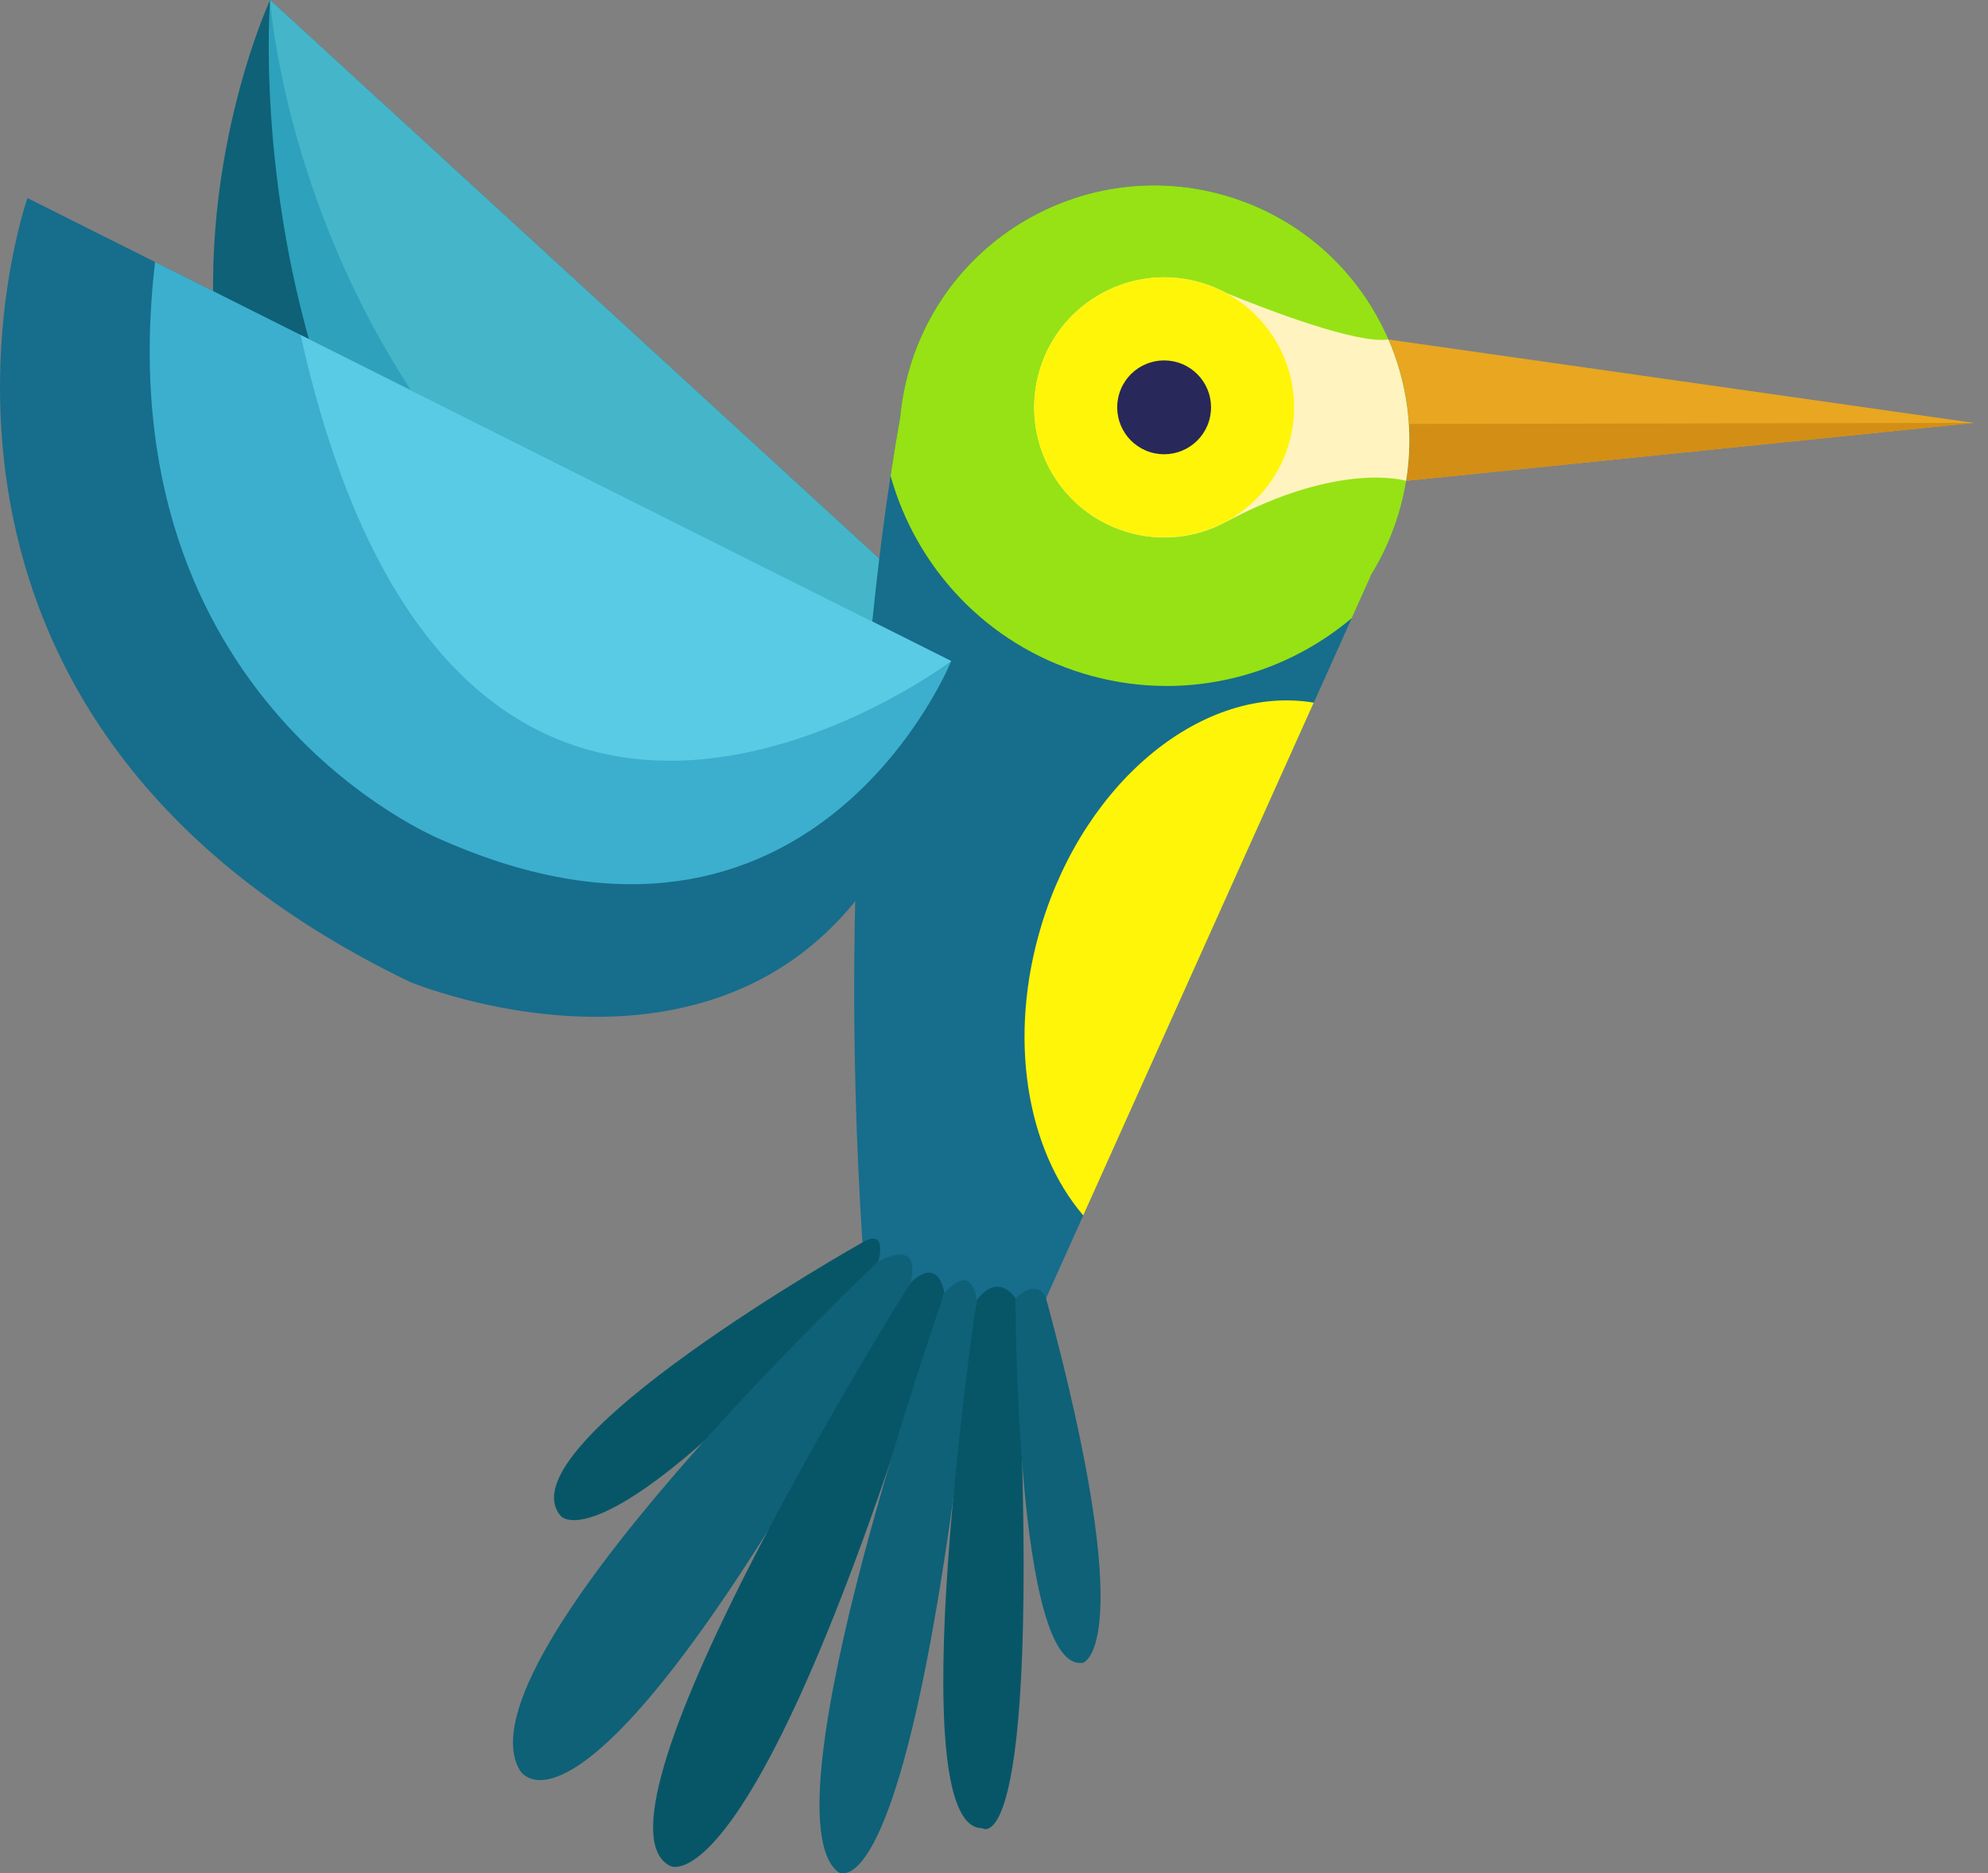 <?xml version="1.0" encoding="utf-8"?>
<!-- Generator: Adobe Illustrator 16.0.0, SVG Export Plug-In . SVG Version: 6.00 Build 0)  -->
<!DOCTYPE svg PUBLIC "-//W3C//DTD SVG 1.1//EN" "http://www.w3.org/Graphics/SVG/1.1/DTD/svg11.dtd">
<svg version="1.1" id="bord-gauche" xmlns="http://www.w3.org/2000/svg" xmlns:xlink="http://www.w3.org/1999/xlink" x="0px"
	 y="0px" width="335.154px" height="315.905px" viewBox="3.726 81.902 335.154 315.905"
	 enable-background="new 3.726 81.902 335.154 315.905" xml:space="preserve">
<rect x="3.726" y="81.902" width="335.154" height="315.905" fill="#808080" stroke="none"/>
<rect x="113.829" y="113.164" fill="none" width="225.051" height="284.643"/>
<g>
	<path fill="#0E6177" d="M166.476,189.439L49.261,81.902c0,0-52.913,114.085,89.522,160.824l23.951-24.112L166.476,189.439z"/>
	<path fill="#2EA1BC" d="M49.261,81.902c0,0-9.889,121.459,99.48,150.804l13.993-14.092l3.742-29.175L49.261,81.902z"/>
	<path fill="#45B6C9" d="M164.017,208.617L164.017,208.617l2.459-19.178L49.261,81.902C49.261,81.902,56.14,184.302,164.017,208.617
		z"/>
	<polygon fill="#E8A621" points="237.799,139.154 336.478,153.211 240.773,162.984 236.14,156.752 	"/>
	<polygon fill="#D38E16" points="240.773,162.984 336.478,153.211 236.455,153.406 236.14,156.752 	"/>
	<path fill="#E8A621" d="M336.478,153.211"/>
	<path fill="#E8A621" d="M237.799,139.154"/>
	<path fill="#176D8C" d="M239.466,168.682c6.904-22.725-5.923-46.744-28.647-53.65c-22.725-6.904-46.742,5.922-53.646,28.647
		c-0.867,2.851-1.422,5.724-1.687,8.582c-3.488,19.512-10.806,70.866-6.362,139.157c0,0,6.791,12.72,30.957,9.407l54.883-122.127
		C236.841,175.63,238.37,172.282,239.466,168.682z"/>
	<path fill="#97E214" d="M239.466,168.682c6.904-22.725-5.923-46.744-28.647-53.65c-22.725-6.904-46.742,5.922-53.646,28.647
		c-0.867,2.851-1.422,5.724-1.687,8.582c-0.482,2.69-1.037,6.007-1.622,9.868c4.275,15.405,16.083,28.365,32.515,33.356
		c16.276,4.945,33.143,0.866,45.245-9.354l3.339-7.434C236.841,175.63,238.37,172.282,239.466,168.682z"/>
	<path fill="#FFF3BF" d="M237.799,139.154c-5.348,0.757-20.039-4.86-27.273-7.813c-1.291-0.701-2.675-1.287-4.136-1.732
		c-11.592-3.521-23.845,3.02-27.367,14.613c-3.521,11.594,3.018,23.846,14.611,27.369c5.839,1.774,11.84,0.99,16.812-1.697
		l0.002,0.001c19.121-10.258,30.158-6.96,30.326-6.911C242.107,154.715,240.963,146.481,237.799,139.154z"/>
	<path fill="#FFF508" d="M220.949,156.959c-3.519,11.578-15.759,18.111-27.334,14.593c-11.576-3.516-18.109-15.752-14.592-27.33
		c3.517-11.575,15.753-18.109,27.329-14.592C217.928,133.147,224.466,145.385,220.949,156.959z"/>
	<path fill="#FFF508" d="M186.352,286.863l38.86-86.469c-18.423-3.101-38.432,12.91-45.911,37.528
		C173.548,256.862,176.796,275.691,186.352,286.863z"/>
	<path fill="#28285B" d="M207.553,152.892c-1.27,4.182-5.688,6.542-9.87,5.271c-4.18-1.27-6.537-5.688-5.266-9.871
		c1.268-4.179,5.685-6.539,9.865-5.269C206.464,144.295,208.824,148.712,207.553,152.892z"/>
	<path fill="#176D8C" d="M164.086,193.382L8.351,115.296c0,0-30.351,86.423,64.456,132.178
		C72.807,247.475,150.155,279.737,164.086,193.382z"/>
	<path fill="#3CAFCE" d="M29.873,126.089c-8.725,74.278,48.215,97.394,48.215,97.394c62.653,27.735,85.998-30.101,85.998-30.101
		L29.873,126.089z"/>
	<path fill="#5ACBE5" d="M164.086,193.382L54.405,138.387C80.656,256.398,164.086,193.382,164.086,193.382z"/>
	<path fill="#075668" d="M149.123,291.417c0,0-61.013,34.331-50.855,46.137c0,0,7.542,9.646,53.535-42.941
		C151.802,294.612,153.508,288.877,149.123,291.417z"/>
	<path fill="#0E6177" d="M151.802,294.612c0,0-71.418,67.211-60.446,85.805c0,0,10.877,20.465,65.837-82.17
		C157.194,298.247,159.59,290.636,151.802,294.612z"/>
	<path fill="#075668" d="M157.194,298.247c0,0-56.549,90.167-40.495,98.314c0,0,14.398,8.452,46.233-96.569
		C162.932,299.992,162.176,293.504,157.194,298.247z"/>
	<path fill="#0E6177" d="M162.932,299.992c0,0-30.724,87.371-17.931,97.58c0,0,12.566,9.765,23.363-96.378
		C168.365,301.194,167.894,294.43,162.932,299.992z"/>
	<path fill="#075668" d="M168.365,301.194c0,0-13.235,89.055,0.951,89c0,0,10.691,7.88,5.618-89.339
		C174.935,300.855,172.136,296.195,168.365,301.194z"/>
	<path fill="#0E6177" d="M174.935,300.855c0,0,0,63.28,11.36,61.438c0,0,9.811-2.312-6.216-61.47
		C180.08,300.824,178.838,297.22,174.935,300.855z"/>
</g>
</svg>
